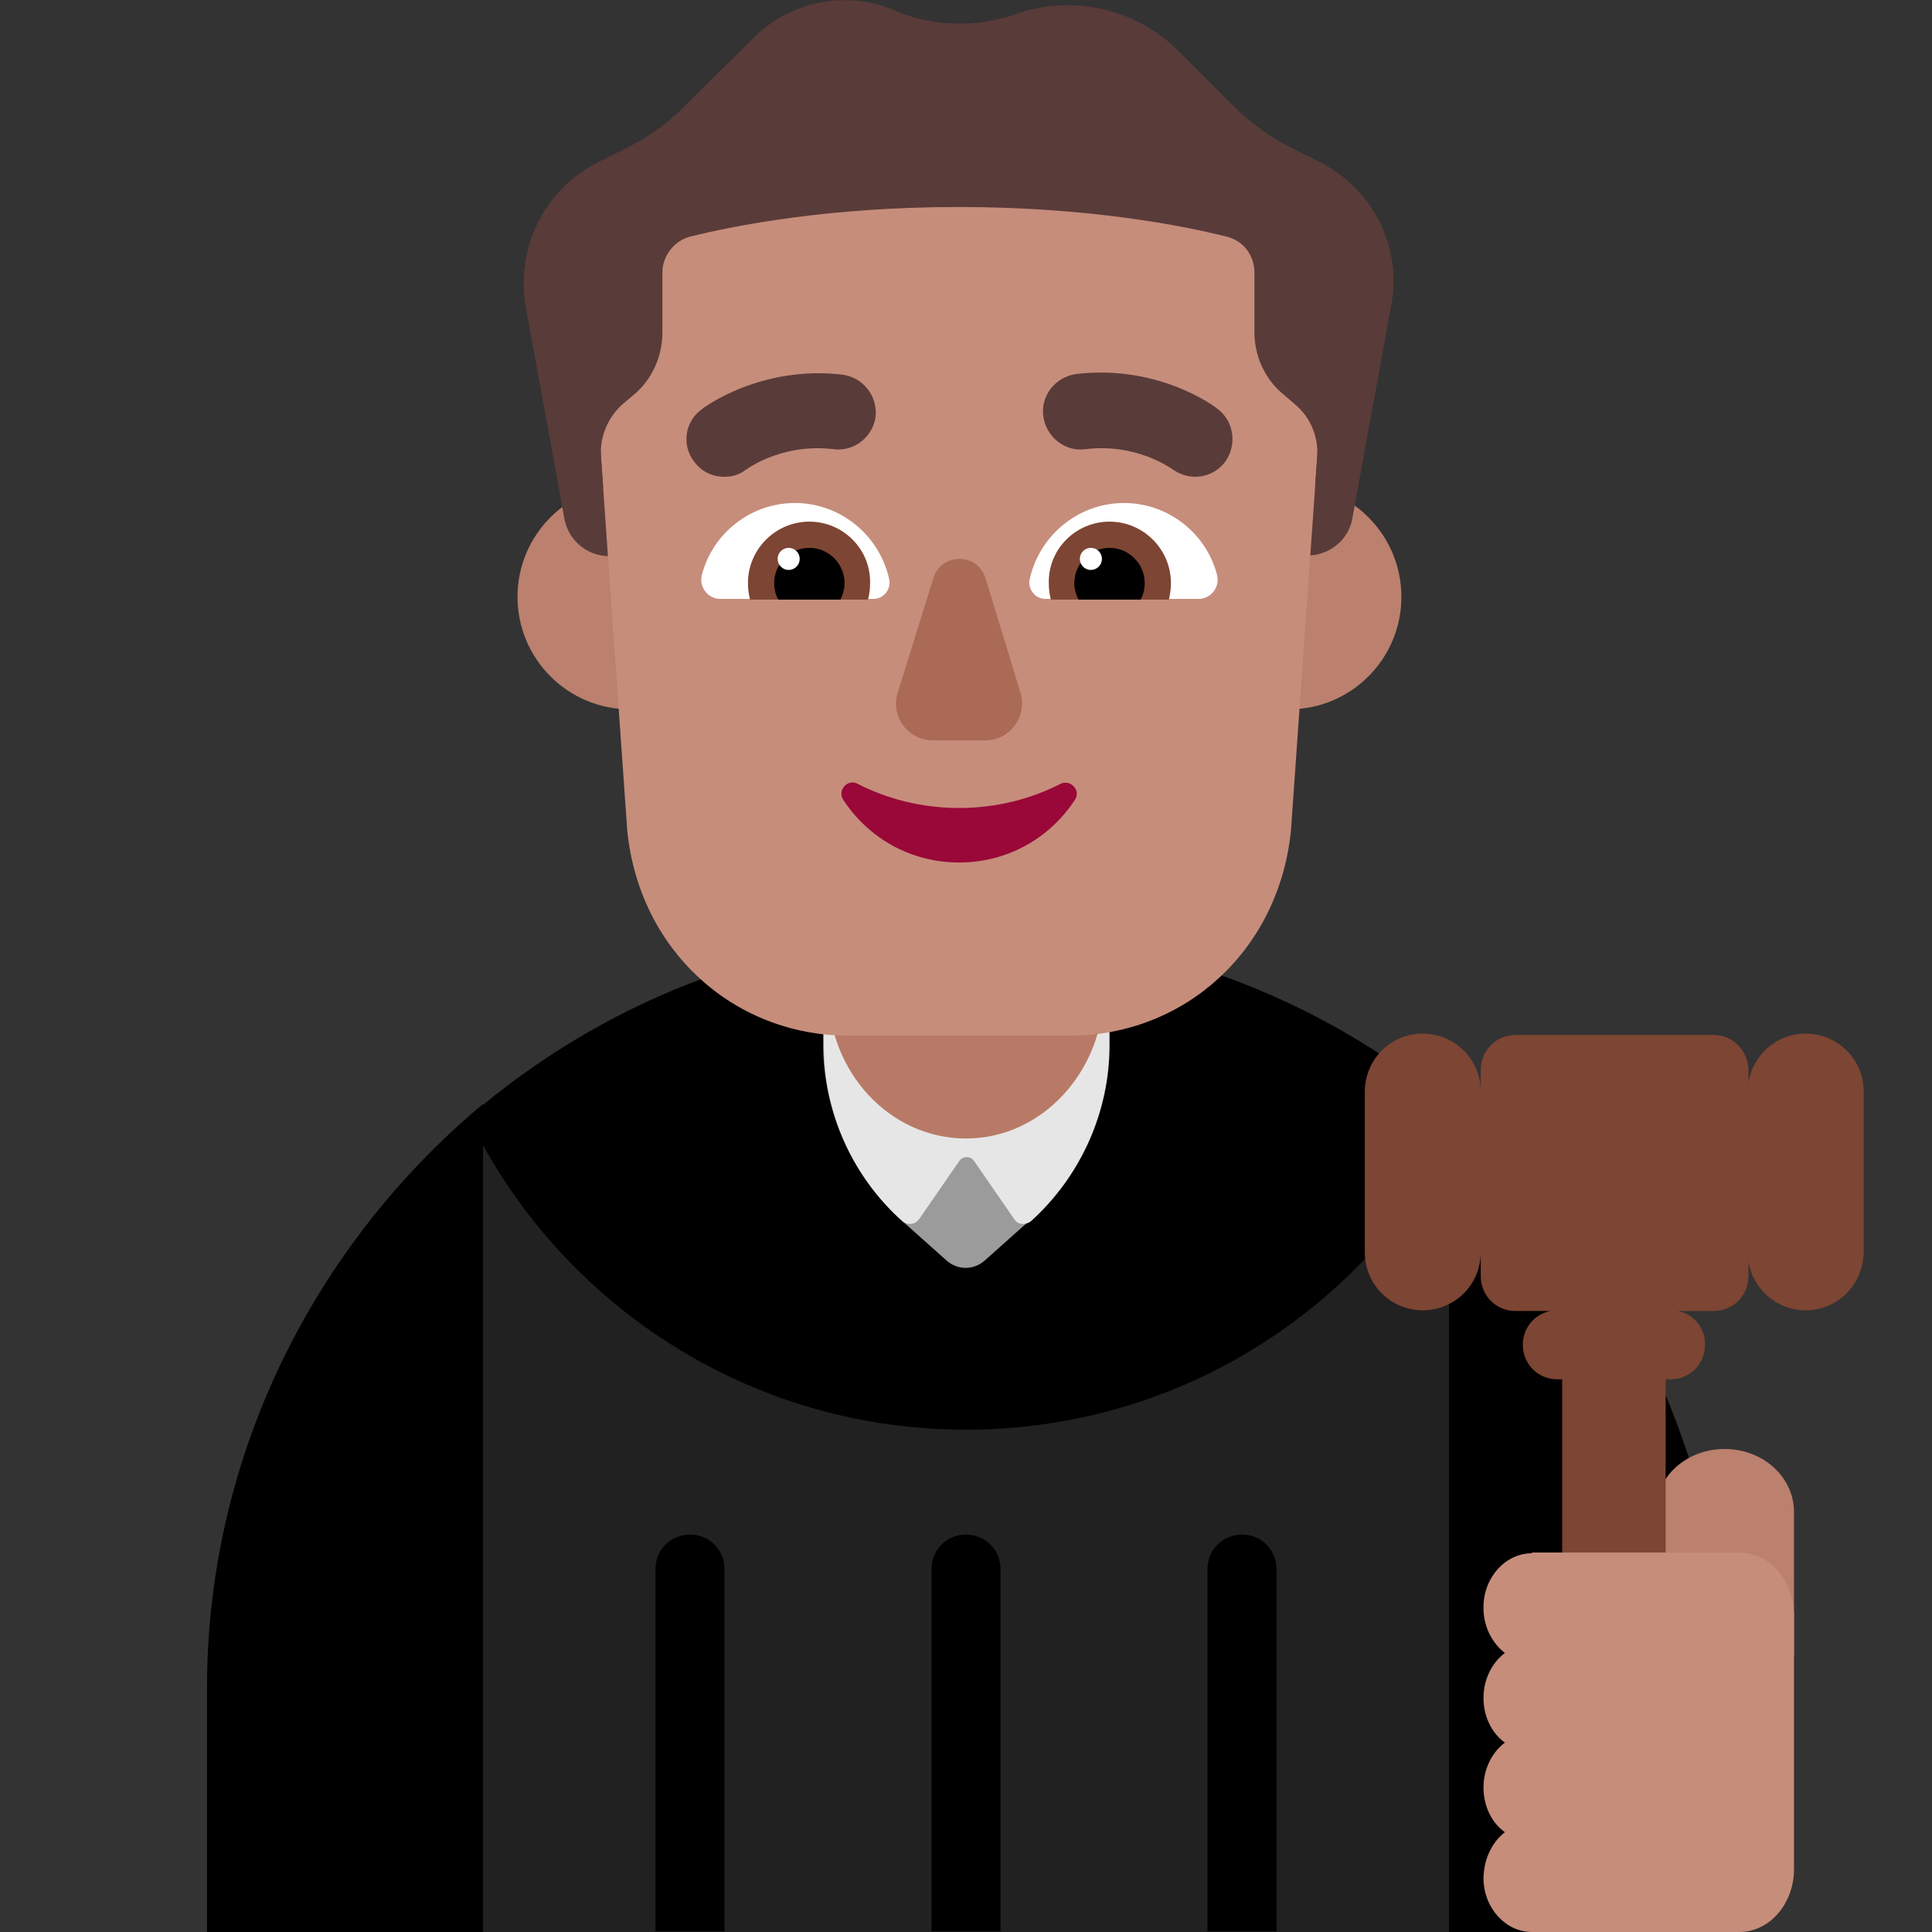 <svg viewBox="2 2 28 28" xmlns="http://www.w3.org/2000/svg">
<rect x="2" y="2" width="28" height="28" fill="#333333" stroke="none"/>
<path d="M23 30L25 24L23 18.5H9L7 24L9 30H23Z" fill="#212121"/>
<path d="M23 30V18.593C21.63 21.054 19.018 22.72 16 22.72C12.983 22.72 10.363 21.055 9 18.596V30H5V26.5C4.99 23.09 6.57 20.03 9 18V18.013C10.901 16.448 13.339 15.5 16 15.5C18.661 15.5 21.099 16.439 23 18.012V18C25.45 20.02 27 23.09 27 26.5V30H23Z" fill="black"/>
<path d="M12.5 29.99V24.74C12.5 24.46 12.28 24.24 12 24.24C11.72 24.24 11.5 24.46 11.5 24.74V29.99H12.5Z" fill="black"/>
<path d="M16.5 29.99V24.74C16.5 24.46 16.28 24.24 16 24.24C15.72 24.24 15.5 24.46 15.5 24.74V29.99H16.5Z" fill="black"/>
<path d="M20.5 29.99V24.74C20.5 24.46 20.28 24.24 20 24.24C19.72 24.24 19.5 24.46 19.5 24.74V29.99H20.5Z" fill="black"/>
<path d="M16.92 19.69L16.27 20.27C16.11 20.41 15.88 20.41 15.72 20.27L15.07 19.69C14.35 19.04 13.93 18.11 13.93 17.14V14.05C13.94 12.92 14.86 12 16 12C17.14 12 18.06 12.92 18.06 14.06V17.15C18.05 18.12 17.64 19.04 16.92 19.69Z" fill="#9B9B9B"/>
<path d="M18.05 15.21H16H13.94V17.15C13.94 18.12 14.35 19.05 15.08 19.7C15.15 19.76 15.26 19.75 15.32 19.67L15.9 18.83C15.95 18.75 16.07 18.75 16.12 18.83L16.7 19.67C16.75 19.75 16.86 19.76 16.94 19.7C17.66 19.05 18.08 18.12 18.08 17.15V15.21H18.05Z" fill="#E6E6E6"/>
<path d="M26.995 23C27.552 23 28 23.407 28 23.914V26H26V23.914C25.989 23.407 26.437 23 26.995 23Z" fill="#BB806E"/>
<path d="M22.62 20.99C22.16 20.99 21.78 20.62 21.78 20.15V17.82C21.78 17.36 22.15 16.98 22.62 16.98C23.08 16.98 23.46 17.35 23.46 17.82V18L23.46 17.5C23.46 17.22 23.69 17 23.96 17H26.84C27.11 17 27.33 17.22 27.34 17.5V17.69C27.402 17.291 27.745 16.98 28.17 16.98C28.63 16.98 29.01 17.35 29.01 17.82V20.15C29 20.62 28.63 20.99 28.17 20.99C27.754 20.99 27.403 20.687 27.34 20.281V20.5C27.34 20.78 27.11 21 26.84 21H26.32C26.55 21.047 26.719 21.253 26.71 21.49C26.71 21.77 26.49 21.99 26.21 21.99H26.14V27.37H24.64V21.99H24.57C24.29 21.99 24.07 21.77 24.07 21.49C24.07 21.245 24.238 21.046 24.468 21H23.96C23.68 21 23.46 20.77 23.46 20.5V20L23.46 20.15C23.46 20.62 23.08 20.99 22.62 20.99Z" fill="#7D4533"/>
<path d="M24.202 24.511C23.828 24.511 23.51 24.846 23.5 25.275C23.491 25.558 23.619 25.809 23.81 25.956C23.628 26.092 23.5 26.333 23.5 26.606C23.5 26.878 23.619 27.119 23.81 27.255C23.628 27.391 23.5 27.632 23.5 27.905C23.5 28.177 23.619 28.418 23.81 28.554C23.619 28.701 23.5 28.952 23.5 29.235C23.51 29.665 23.828 30 24.202 30H27.208C27.645 30 28 29.591 28 29.089V25.411C28 24.909 27.645 24.5 27.208 24.5H24.202V24.511Z" fill="#C68D7B"/>
<path d="M16 18.5C14.893 18.5 14 17.535 14 16.338V13.651C14 12.466 14.893 11.5 16 11.5C17.107 11.5 18 12.466 18 13.662V16.349C17.99 17.535 17.097 18.5 16 18.5Z" fill="#B87A66"/>
<path d="M12.76 10.65C12.76 11.55 12.03 12.28 11.13 12.28C10.23 12.28 9.5 11.55 9.5 10.65C9.5 9.75 10.23 9.02 11.13 9.02C12.03 9.02 12.76 9.75 12.76 10.65Z" fill="#BB806E"/>
<path d="M22.31 10.65C22.31 11.55 21.58 12.28 20.68 12.28C19.78 12.28 19.05 11.55 19.05 10.65C19.05 9.75 19.78 9.02 20.68 9.02C21.58 9.02 22.31 9.75 22.31 10.65Z" fill="#BB806E"/>
<path d="M15.46 3.37C12.69 3.37 10.51 5.72 10.7 8.48L11.09 14.03C11.26 15.77 12.63 17.01 14.3 17.01H17.5C19.17 17.01 20.54 15.77 20.71 14.03L21.1 8.48C21.29 5.72 19.11 3.37 16.34 3.37H15.46Z" fill="#C68D7B"/>
<path d="M18.99 8.8C19.09 8.87 19.21 8.91 19.32 8.91C19.48 8.91 19.64 8.84 19.75 8.7C19.93 8.46 19.89 8.11 19.65 7.93C19.62 7.9 18.8 7.28 17.6 7.42C17.3 7.46 17.08 7.73 17.12 8.03C17.16 8.33 17.43 8.55 17.73 8.51C18.439 8.423 18.93 8.759 18.986 8.797C18.988 8.799 18.99 8.8 18.99 8.8Z" fill="#593B39"/>
<path d="M12.06 8.69C12.17 8.84 12.33 8.91 12.5 8.91C12.61 8.91 12.72 8.88 12.82 8.8C12.82 8.8 12.825 8.797 12.831 8.793C12.91 8.741 13.391 8.426 14.08 8.51C14.38 8.55 14.65 8.33 14.69 8.04C14.72 7.74 14.51 7.47 14.21 7.43C13.02 7.29 12.19 7.91 12.16 7.94C11.92 8.12 11.88 8.46 12.06 8.69Z" fill="#593B39"/>
<path d="M12.17 10.34C12.32 9.74 12.87 9.29 13.52 9.29C14.2 9.29 14.76 9.78 14.89 10.41C14.91 10.55 14.8 10.68 14.66 10.68H12.44C12.27 10.68 12.13 10.52 12.17 10.34Z" fill="white"/>
<path d="M19.64 10.34C19.49 9.74 18.94 9.29 18.29 9.29C17.61 9.29 17.05 9.78 16.92 10.41C16.9 10.55 17.01 10.68 17.15 10.68H19.37C19.55 10.68 19.68 10.51 19.64 10.34Z" fill="white"/>
<path d="M12.84 10.45C12.84 9.96 13.24 9.56 13.73 9.56C14.22 9.56 14.62 9.96 14.61 10.45C14.61 10.54 14.6 10.61 14.58 10.69H12.87C12.85 10.61 12.84 10.53 12.84 10.45Z" fill="#7D4533"/>
<path d="M18.97 10.45C18.97 9.96 18.57 9.56 18.08 9.56C17.59 9.56 17.19 9.96 17.2 10.45C17.2 10.54 17.21 10.61 17.23 10.69H18.94C18.96 10.61 18.97 10.53 18.97 10.45Z" fill="#7D4533"/>
<path d="M13.73 9.94C14.01 9.94 14.24 10.17 14.24 10.45C14.24 10.53 14.22 10.61 14.18 10.69H13.28C13.24 10.62 13.22 10.54 13.22 10.45C13.22 10.17 13.45 9.94 13.73 9.94Z" fill="black"/>
<path d="M18.08 9.94C17.8 9.94 17.57 10.17 17.57 10.45C17.57 10.53 17.59 10.61 17.63 10.69H18.53C18.57 10.62 18.59 10.54 18.59 10.45C18.59 10.17 18.36 9.94 18.08 9.94Z" fill="black"/>
<path d="M13.59 10.1C13.59 10.188 13.518 10.26 13.43 10.26C13.342 10.26 13.27 10.188 13.27 10.1C13.27 10.012 13.342 9.94 13.43 9.94C13.518 9.94 13.59 10.012 13.59 10.1Z" fill="white"/>
<path d="M17.97 10.1C17.97 10.188 17.898 10.26 17.81 10.26C17.721 10.26 17.65 10.188 17.65 10.1C17.65 10.012 17.721 9.94 17.81 9.94C17.898 9.94 17.97 10.012 17.97 10.1Z" fill="white"/>
<path d="M15.53 10.37L15.01 12.04C14.9 12.38 15.16 12.73 15.52 12.73H16.28C16.64 12.73 16.89 12.38 16.79 12.04L16.28 10.37C16.16 10.01 15.65 10.01 15.53 10.37Z" fill="#AB6A55"/>
<path d="M21.13 4.35L20.71 4.14C20.41 3.99 20.14 3.79 19.9 3.56L19.08 2.74C18.46 2.12 17.55 1.92 16.73 2.2C16.2 2.39 15.62 2.39 15.08 2.2C14.35 1.84 13.48 1.98 12.91 2.56L11.9 3.56C11.66 3.8 11.39 3.99 11.09 4.14L10.67 4.35C9.89 4.74 9.47 5.59 9.62 6.45L10.18 9.52C10.24 9.83 10.5 10.05 10.81 10.06C10.81 10.06 10.75 9.19 10.71 8.62C10.69 8.33 10.81 8.05 11.02 7.86L11.21 7.7C11.46 7.48 11.6 7.15 11.6 6.82V5.95C11.6 5.71 11.77 5.49 12 5.43C12.64 5.27 14 5 15.89 5C17.78 5 19.14 5.27 19.78 5.43C20.02 5.49 20.18 5.7 20.18 5.95V6.81C20.18 7.15 20.32 7.47 20.57 7.69L20.78 7.87C21 8.06 21.11 8.34 21.09 8.63C21.05 9.19 20.99 10.05 20.99 10.05C21.29 10.03 21.55 9.81 21.6 9.51L22.16 6.44C22.33 5.59 21.9 4.74 21.13 4.35Z" fill="#593B39"/>
<path d="M15.9 13.71C15.36 13.71 14.86 13.58 14.43 13.36C14.29 13.28 14.13 13.45 14.22 13.59C14.58 14.14 15.19 14.5 15.9 14.5C16.61 14.5 17.22 14.14 17.58 13.59C17.67 13.45 17.51 13.29 17.37 13.36C16.94 13.58 16.44 13.71 15.9 13.71Z" fill="#990838"/>
</svg>

